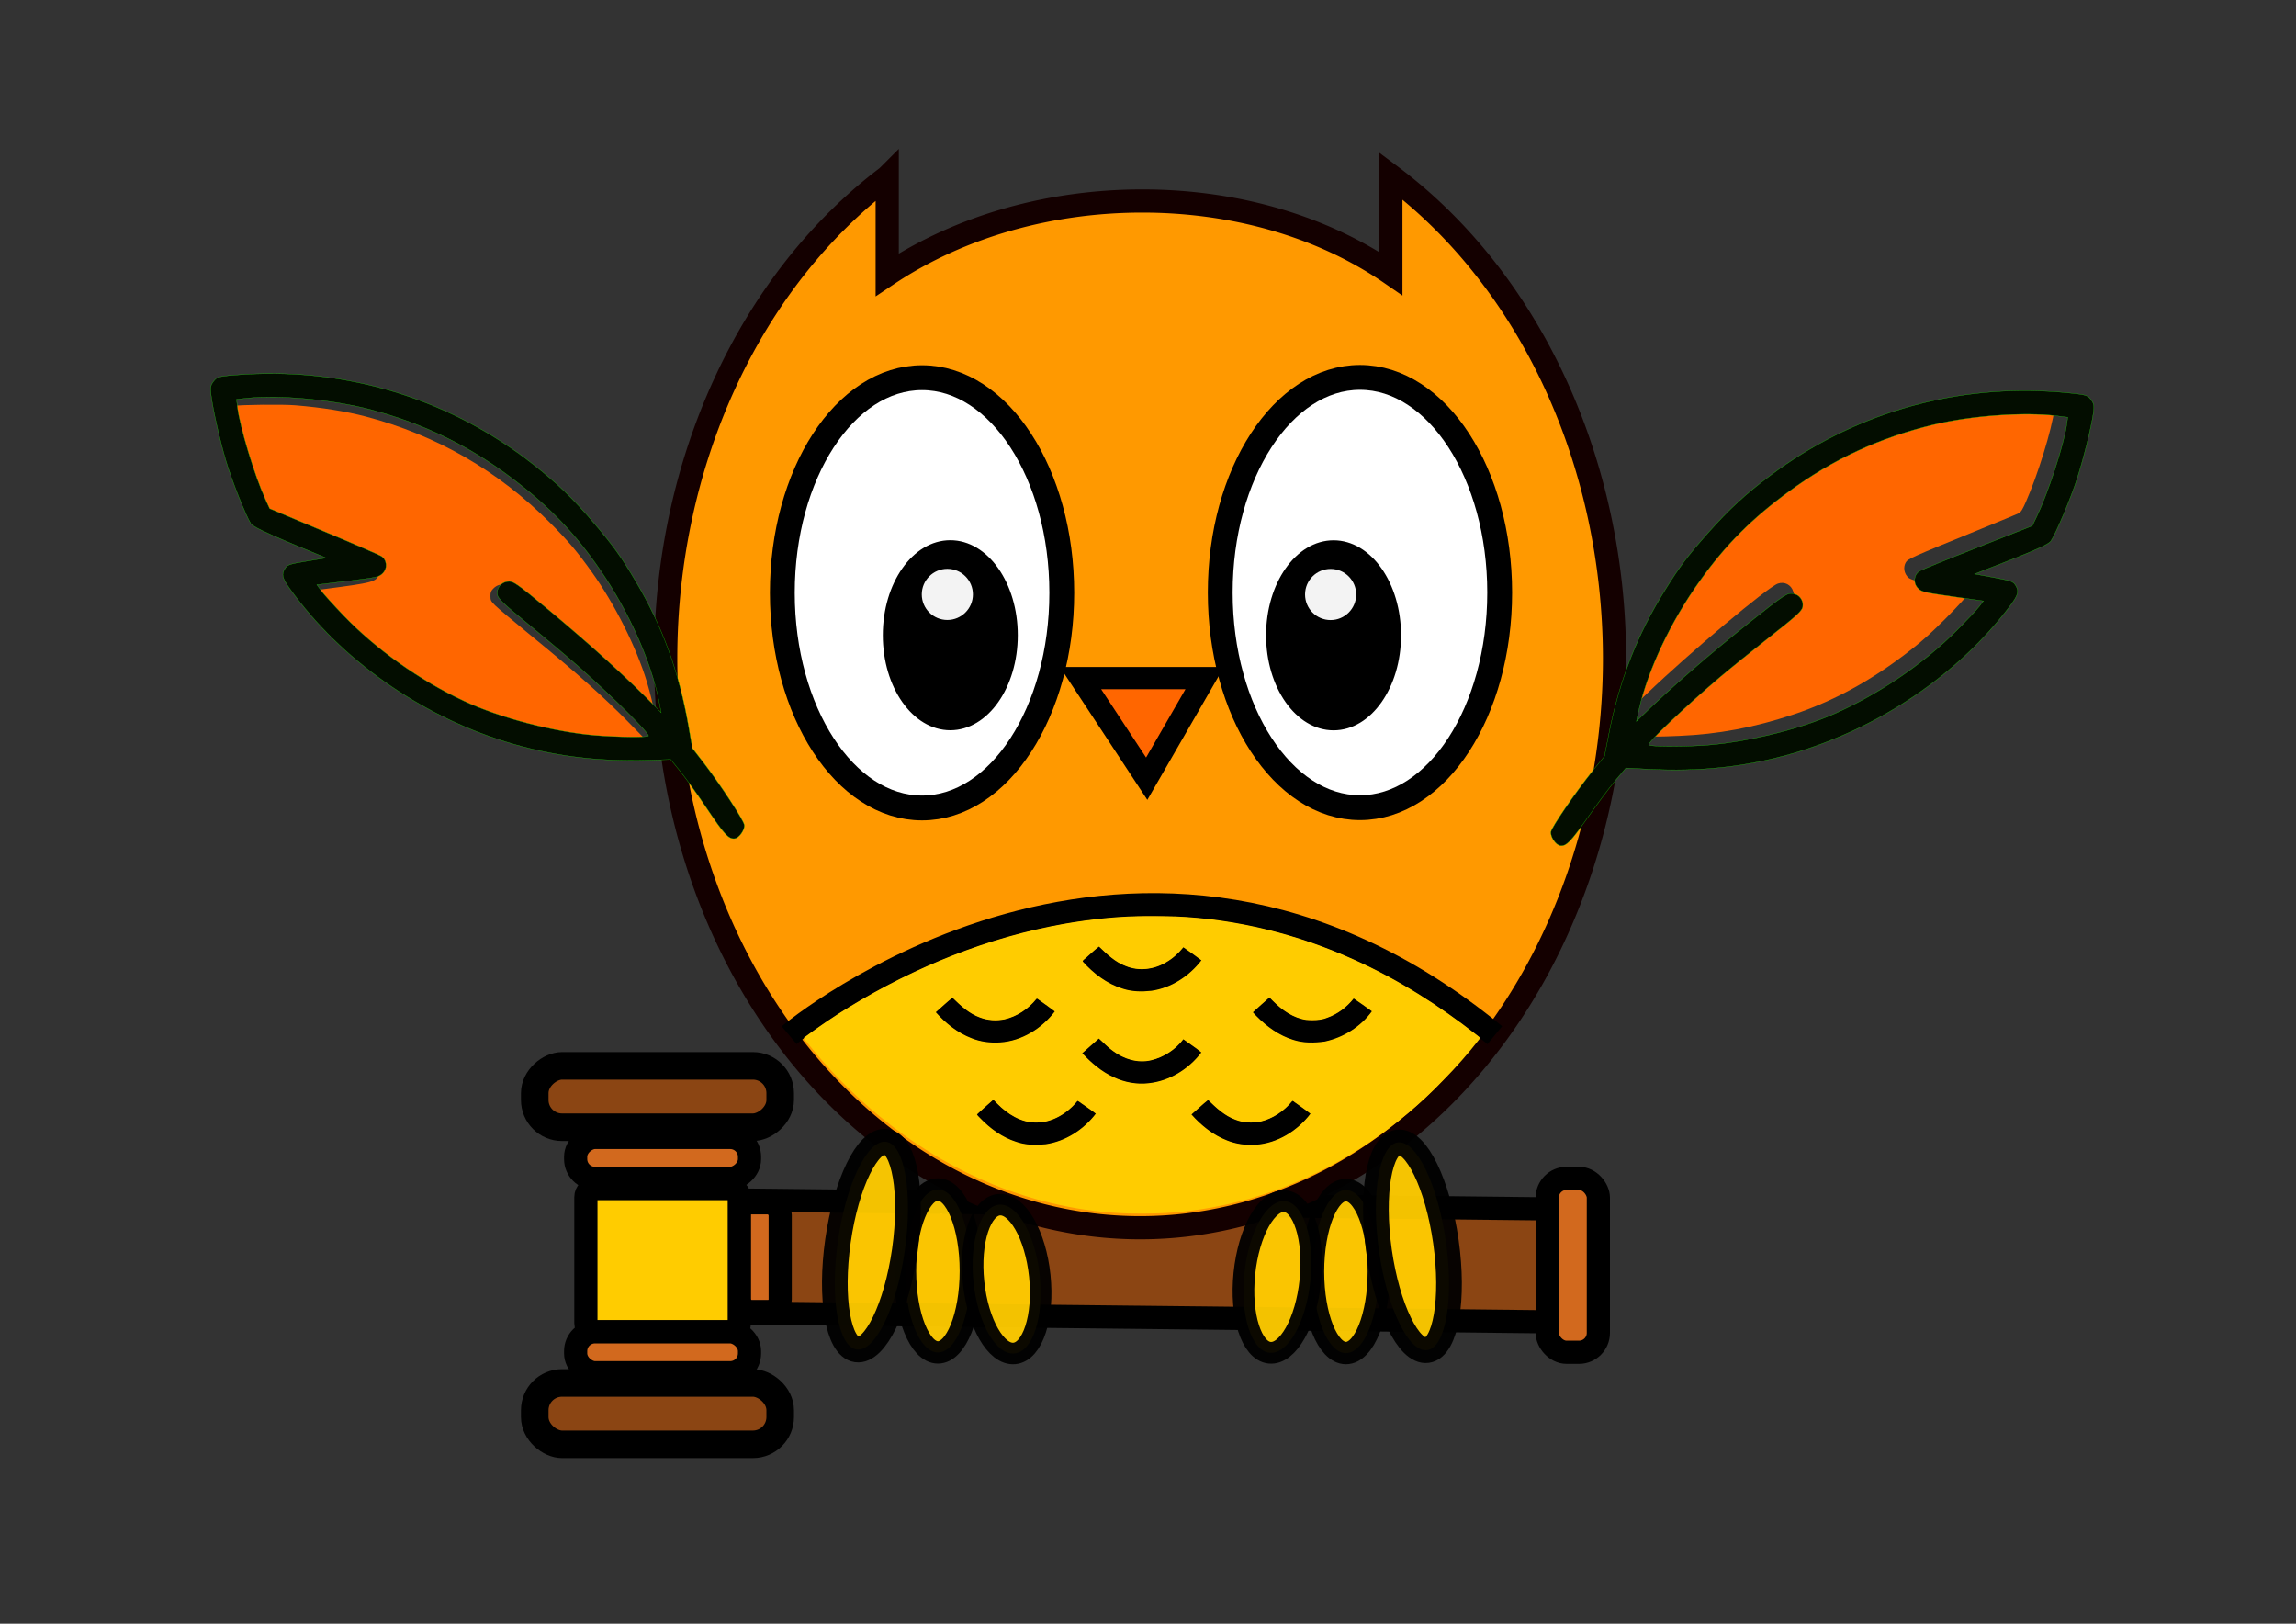 <?xml version="1.0" encoding="UTF-8" standalone="no"?>
<!-- Created with Inkscape (http://www.inkscape.org/) -->

<svg
   xmlns:dc="http://purl.org/dc/elements/1.1/"
   xmlns:cc="http://creativecommons.org/ns#"
   xmlns:rdf="http://www.w3.org/1999/02/22-rdf-syntax-ns#"
   xmlns:svg="http://www.w3.org/2000/svg"
   xmlns="http://www.w3.org/2000/svg"
   xmlns:sodipodi="http://sodipodi.sourceforge.net/DTD/sodipodi-0.dtd"
   xmlns:inkscape="http://www.inkscape.org/namespaces/inkscape"
   width="297mm"
   height="210mm"
   viewBox="0 0 297 210"
   version="1.1"
   id="svg8"
   inkscape:version="0.92.2pre0 (973e216, 2017-07-25)"
   sodipodi:docname="Kritis, the ever judgemental, yet cute Owl of Fury.svg"
   inkscape:export-filename="/usr/local/google/home/tstromberg/Downloads/drawing-v6.svg.png"
   inkscape:export-xdpi="106.99"
   inkscape:export-ydpi="106.99">
  <rect x="0" y="0" width="297" height="210" fill="#333333" stroke="none"/>
  <defs
     id="defs2" />
  <sodipodi:namedview
     id="base"
     pagecolor="#ffffff"
     bordercolor="#666666"
     borderopacity="1.0"
     inkscape:pageopacity="0.0"
     inkscape:pageshadow="2"
     inkscape:zoom="0.62162861"
     inkscape:cx="475.20328"
     inkscape:cy="72.537437"
     inkscape:document-units="mm"
     inkscape:current-layer="layer3"
     showgrid="true"
     inkscape:snap-global="true"
     showguides="false"
     inkscape:window-width="1278"
     inkscape:window-height="1390"
     inkscape:window-x="0"
     inkscape:window-y="50"
     inkscape:window-maximized="0"
     inkscape:snap-page="false"
     inkscape:snap-object-midpoints="false"
     inkscape:snap-bbox="false"
     inkscape:bbox-paths="true"
     inkscape:bbox-nodes="true"
     inkscape:snap-bbox-edge-midpoints="true"
     inkscape:snap-bbox-midpoints="true"
     objecttolerance="20"
     gridtolerance="10000"
     inkscape:object-paths="true"
     inkscape:snap-intersection-paths="true"
     inkscape:pagecheckerboard="true"
     units="mm"
     showborder="true">
    <inkscape:grid
       type="xygrid"
       id="grid8435" />
  </sodipodi:namedview>
  <g
     inkscape:groupmode="layer"
     id="layer3"
     inkscape:label="Gavel"
     style="display:inline"
     transform="translate(0,-87)">
    <path
       style="fill:#8b4513;fill-opacity:1;stroke:#000000;stroke-width:3;stroke-linecap:butt;stroke-linejoin:miter;stroke-miterlimit:4;stroke-dasharray:none;stroke-opacity:1"
       d="M 78.789,242.021 C 200.142,243.349 200.142,243.349 200.142,243.349 v 14.606 L 78.789,256.627"
       id="path1255"
       inkscape:connector-curvature="0" />
    <rect
       ry="1.563"
       y="242.558"
       x="95.61"
       height="14.066"
       width="5.313"
       id="rect4907-0-9"
       style="display:inline;opacity:1;fill:#d2691e;fill-opacity:1;stroke:#000000;stroke-width:3;stroke-miterlimit:4;stroke-dasharray:none;stroke-opacity:1" />
    <rect
       ry="1.093"
       y="240.728"
       x="75.788"
       height="18.521"
       width="19.844"
       id="rect4955"
       style="display:inline;opacity:1;fill:#ffcc00;fill-opacity:1;stroke:#000000;stroke-width:3;stroke-miterlimit:4;stroke-dasharray:none;stroke-opacity:1" />
    <rect
       transform="rotate(90)"
       ry="2.499"
       y="-96.954"
       x="234.113"
       height="22.49"
       width="5.292"
       id="rect4907-0-9-3"
       style="display:inline;opacity:1;fill:#d2691e;fill-opacity:1;stroke:#000000;stroke-width:3;stroke-miterlimit:4;stroke-dasharray:none;stroke-opacity:1" />
    <rect
       transform="rotate(90)"
       ry="3.528"
       y="-100.923"
       x="224.853"
       height="31.75"
       width="7.938"
       id="rect4907-0-9-3-6"
       style="display:inline;opacity:1;fill:#8b4513;fill-opacity:1;stroke:#000000;stroke-width:3.565;stroke-miterlimit:4;stroke-dasharray:none;stroke-opacity:1" />
    <rect
       transform="matrix(0,-1,-1,0,0,0)"
       ry="2.499"
       y="-96.954"
       x="-264.54"
       height="22.49"
       width="5.292"
       id="rect4907-0-9-3-2"
       style="display:inline;opacity:1;fill:#d2691e;fill-opacity:1;stroke:#000000;stroke-width:3;stroke-miterlimit:4;stroke-dasharray:none;stroke-opacity:1" />
    <rect
       transform="matrix(0,-1,-1,0,0,0)"
       ry="3.528"
       y="-100.923"
       x="-273.8"
       height="31.75"
       width="7.938"
       id="rect4907-0-9-3-6-6"
       style="display:inline;opacity:1;fill:#8b4513;fill-opacity:1;stroke:#000000;stroke-width:3.565;stroke-miterlimit:4;stroke-dasharray:none;stroke-opacity:1" />
    <rect
       ry="2.499"
       y="239.405"
       x="200.142"
       height="22.49"
       width="6.615"
       id="rect4907-0"
       style="display:inline;opacity:1;fill:#d2691e;fill-opacity:1;stroke:#000000;stroke-width:3;stroke-miterlimit:4;stroke-dasharray:none;stroke-opacity:1" />
  </g>
  <path
     style="display:inline;opacity:1;fill:#ff9900;fill-opacity:1;stroke:#140000;stroke-width:3;stroke-miterlimit:4;stroke-dasharray:none;stroke-opacity:1"
     d="m 179.917,22.743 v 12.632 c -9.243,-6.363 -20.715,-9.38 -32.156,-9.38 -11.583,0 -23.338,3.087 -32.996,9.538 v -12.655 a 61.367,73.639 0 0 0 -28.652,62.27 61.367,73.639 0 0 0 61.367,73.639 61.367,73.639 0 0 0 61.367,-73.639 61.367,73.639 0 0 0 -28.93,-62.406 z"
     id="path2011"
     inkscape:connector-curvature="0">
    <title
       id="title2022">owl circle</title>
  </path>
  <g
     inkscape:groupmode="layer"
     id="layer10"
     inkscape:label="Body Core"
     transform="translate(0,-87)" />
  <g
     inkscape:label="Body"
     inkscape:groupmode="layer"
     id="layer1"
     style="display:inline;opacity:1"
     transform="translate(0,-87)">
    <path
       style="fill:#ff6600;fill-opacity:1;stroke:#000000;stroke-width:2.875;stroke-linecap:butt;stroke-linejoin:miter;stroke-miterlimit:4;stroke-dasharray:none;stroke-opacity:1"
       d="M 155.835,174.702 H 139.773 l 8.56,13.012 z"
       id="path23"
       inkscape:connector-curvature="0" />
    <path
       style="fill:none;stroke:#000000;stroke-width:3;stroke-linecap:butt;stroke-linejoin:miter;stroke-miterlimit:4;stroke-dasharray:none;stroke-opacity:1"
       d="m 102.081,220.884 c 0,0 45.079,-37.968 91.281,0"
       id="path915"
       inkscape:connector-curvature="0"
       sodipodi:nodetypes="cc" />
    <path
       style="fill:none;stroke:#000000;stroke-width:3;stroke-linecap:butt;stroke-linejoin:miter;stroke-miterlimit:4;stroke-dasharray:none;stroke-opacity:1"
       d="m 141.051,210.3 c 5.629,6.35 11.339,2.646 13.229,0"
       id="path955"
       inkscape:connector-curvature="0"
       sodipodi:nodetypes="cc" />
    <path
       style="fill:none;stroke:#000000;stroke-width:3;stroke-linecap:butt;stroke-linejoin:miter;stroke-miterlimit:4;stroke-dasharray:none;stroke-opacity:1"
       d="m 122.09,216.915 c 5.629,6.35 11.339,2.646 13.229,0"
       id="path955-6"
       inkscape:connector-curvature="0"
       sodipodi:nodetypes="cc" />
    <path
       style="fill:none;stroke:#000000;stroke-width:3;stroke-linecap:butt;stroke-linejoin:miter;stroke-miterlimit:4;stroke-dasharray:none;stroke-opacity:1"
       d="m 163.1,216.915 c 5.629,6.35 11.339,2.646 13.229,0"
       id="path955-2"
       inkscape:connector-curvature="0"
       sodipodi:nodetypes="cc" />
    <path
       style="fill:none;stroke:#000000;stroke-width:3;stroke-linecap:butt;stroke-linejoin:miter;stroke-miterlimit:4;stroke-dasharray:none;stroke-opacity:1"
       d="m 127.381,230.144 c 5.629,6.35 11.339,2.646 13.229,0"
       id="path955-9"
       inkscape:connector-curvature="0"
       sodipodi:nodetypes="cc" />
    <path
       style="fill:none;stroke:#000000;stroke-width:3;stroke-linecap:butt;stroke-linejoin:miter;stroke-miterlimit:4;stroke-dasharray:none;stroke-opacity:1"
       d="m 155.163,230.144 c 5.629,6.35 11.339,2.646 13.229,0"
       id="path955-1"
       inkscape:connector-curvature="0"
       sodipodi:nodetypes="cc" />
    <path
       style="fill:none;stroke:#000000;stroke-width:3;stroke-linecap:butt;stroke-linejoin:miter;stroke-miterlimit:4;stroke-dasharray:none;stroke-opacity:1"
       d="m 141.051,222.207 c 5.629,6.35 11.339,2.646 13.229,0"
       id="path955-27"
       inkscape:connector-curvature="0"
       sodipodi:nodetypes="cc" />
    <path
       inkscape:connector-curvature="0"
       id="path4013"
       d=""
       style="fill:#ffcc00;stroke-width:0.12" />
    <path
       style="fill:#ff6600;stroke-width:0.12"
       d="m 212.912,182.174 -0.658,-0.074 2.634,-2.632 c 3.731,-3.729 6.153,-5.859 12.93,-11.37 4.111,-3.344 4.42,-3.686 4.149,-4.589 -0.263,-0.877 -1.124,-1.326 -1.98,-1.032 -1.338,0.46 -11.597,9.078 -16.955,14.243 -1.41,1.359 -2.107,1.957 -2.132,1.827 -0.066,-0.345 0.592,-2.859 1.259,-4.803 2.761,-8.06 7.969,-15.911 14.215,-21.431 5.423,-4.793 11.52,-8.352 18.085,-10.558 3.716,-1.249 6.651,-1.903 10.715,-2.391 2.271,-0.272 7.199,-0.367 9.129,-0.176 l 1.536,0.152 -0.076,0.553 c -0.374,2.737 -2.137,8.455 -3.706,12.021 -0.421,0.957 -0.65,1.333 -0.883,1.453 -0.173,0.088 -2.631,1.105 -5.462,2.258 -8.304,3.383 -8.907,3.651 -9.17,4.083 -0.388,0.636 -0.247,1.49 0.333,2.015 0.125,0.113 0.548,0.286 0.94,0.385 0.614,0.155 6.729,1.025 7.204,1.025 0.502,0 -4.28,4.996 -6.671,6.97 -5.281,4.358 -10.666,7.417 -16.402,9.317 -5.059,1.675 -9.697,2.543 -14.726,2.753 -2.778,0.116 -3.3,0.117 -4.31,0.003 z"
       id="path3945"
       inkscape:connector-curvature="0" />
    <path
       style="fill:#ff6600;stroke-width:0.12"
       d="m 77.719,182.399 c -6.634,-0.301 -14.383,-2.282 -20.057,-5.126 -4.044,-2.027 -8.081,-4.748 -11.55,-7.784 -1.586,-1.388 -4.467,-4.327 -5.308,-5.414 l -0.521,-0.673 1.582,-0.205 c 6.459,-0.838 6.825,-0.937 7.156,-1.942 0.18,-0.544 0.057,-1.138 -0.311,-1.506 -0.318,-0.318 -2.635,-1.315 -10.052,-4.325 -5.242,-2.127 -4.629,-1.669 -5.703,-4.263 -1.418,-3.426 -2.968,-8.619 -3.275,-10.971 l -0.08,-0.615 0.518,-0.073 c 1.161,-0.163 6.433,-0.219 8.061,-0.086 3.446,0.282 6.571,0.781 9.159,1.463 9.124,2.403 17.12,7.016 23.827,13.744 2.351,2.359 3.484,3.696 5.412,6.391 2.934,4.099 5.75,9.718 7.091,14.144 0.438,1.445 0.902,3.369 0.902,3.737 0,0.117 -0.807,-0.591 -1.945,-1.708 -3.101,-3.042 -6.993,-6.479 -11.763,-10.39 -3.218,-2.638 -4.731,-3.795 -5.296,-4.046 -0.64,-0.285 -1.257,-0.15 -1.773,0.388 -0.293,0.306 -0.353,0.469 -0.353,0.955 0,0.542 0.045,0.632 0.599,1.197 0.329,0.336 2.415,2.092 4.635,3.902 5.947,4.85 9.523,8.031 12.785,11.375 l 1.736,1.78 -0.778,0.076 c -0.989,0.096 -2.182,0.09 -4.697,-0.024 z"
       id="path3949"
       inkscape:connector-curvature="0" />
    <path
       style="fill:#ffcc00;stroke-width:0.12"
       d="m 121.663,243.981 c 0.086,-0.035 0.19,-0.03 0.229,0.009 0.04,0.04 -0.031,0.068 -0.157,0.063 -0.139,-0.006 -0.168,-0.034 -0.072,-0.072 z"
       id="path3987"
       inkscape:connector-curvature="0" />
    <path
       style="fill:#ffcc00;fill-opacity:1;stroke-width:0.052"
       d="m 148.68,205.493 c -3.686,-0.043 -7.365,0.359 -10.994,0.982 -9.877,1.737 -19.322,5.574 -27.868,10.782 -2,1.225 -3.936,2.553 -5.821,3.948 -0.032,0.27 0.348,0.474 0.473,0.717 6.36,7.939 14.601,14.474 24.065,18.297 5.536,2.227 11.456,3.551 17.427,3.724 2.584,0.057 5.175,0.006 7.742,-0.321 8.427,-0.978 16.534,-4.176 23.53,-8.944 3.409,-2.319 6.592,-4.973 9.446,-7.951 1.666,-1.68 3.235,-3.459 4.687,-5.327 0.215,-0.228 -0.189,-0.38 -0.314,-0.52 -4.912,-3.861 -10.232,-7.231 -15.942,-9.785 -7.255,-3.271 -15.119,-5.236 -23.078,-5.569 -1.117,-0.034 -2.234,-0.032 -3.352,-0.032 z m -6.514,3.935 c 1.032,0.982 2.092,2.01 3.455,2.512 1.682,0.7 3.664,0.458 5.207,-0.476 0.871,-0.49 1.615,-1.18 2.249,-1.947 0.791,0.543 1.57,1.105 2.334,1.685 -1.566,2.041 -3.905,3.584 -6.483,3.944 -1.243,0.132 -2.533,0.12 -3.729,-0.286 -2.015,-0.625 -3.747,-1.949 -5.143,-3.51 0.005,-0.225 0.441,-0.423 0.61,-0.637 0.504,-0.425 0.956,-0.897 1.5,-1.285 z m 22.513,7.042 c 1.172,1.181 2.63,2.217 4.316,2.444 0.896,0.025 1.827,0.082 2.672,-0.277 1.361,-0.475 2.549,-1.377 3.439,-2.501 0.796,0.538 1.583,1.091 2.36,1.656 -1.447,2.005 -3.691,3.398 -6.099,3.916 -1.344,0.182 -2.759,0.221 -4.071,-0.212 -1.843,-0.562 -3.451,-1.736 -4.791,-3.106 -0.149,-0.152 -0.305,-0.299 -0.437,-0.467 0.695,-0.657 1.428,-1.284 2.143,-1.923 0.156,0.157 0.312,0.314 0.467,0.471 z m -41.478,-0.432 c 1.052,1.009 2.144,2.057 3.546,2.555 1.009,0.393 2.138,0.448 3.195,0.248 1.624,-0.376 3.079,-1.352 4.122,-2.642 0.143,-0.138 0.323,0.178 0.478,0.225 0.64,0.456 1.285,0.91 1.905,1.391 -1.68,2.21 -4.277,3.827 -7.069,4.008 -1.265,0.086 -2.547,-0.073 -3.722,-0.551 -1.796,-0.694 -3.342,-1.927 -4.608,-3.36 0.717,-0.617 1.42,-1.303 2.153,-1.873 z m 18.938,5.285 c 0.616,0.516 1.148,1.138 1.818,1.594 1.391,1.05 3.217,1.63 4.947,1.212 1.642,-0.394 3.147,-1.375 4.17,-2.718 0.767,0.568 1.623,1.099 2.327,1.705 -1.621,2.153 -4.115,3.699 -6.819,3.983 -1.535,0.179 -3.091,-0.11 -4.491,-0.763 -1.579,-0.719 -2.92,-1.862 -4.095,-3.122 0.707,-0.638 1.424,-1.268 2.143,-1.891 z m -13.152,8.406 c 1.324,1.352 3.079,2.47 5.031,2.455 2.111,0.017 4.066,-1.196 5.362,-2.799 0.252,0.085 0.504,0.344 0.755,0.488 0.532,0.388 1.132,0.765 1.617,1.167 -1.571,2.058 -3.918,3.58 -6.497,3.952 -1.269,0.122 -2.588,0.126 -3.81,-0.315 -1.79,-0.574 -3.354,-1.701 -4.641,-3.05 -0.133,-0.16 -0.362,-0.32 -0.422,-0.494 0.679,-0.66 1.404,-1.27 2.109,-1.902 0.165,0.166 0.331,0.332 0.496,0.498 z m 27.287,-0.462 c 1.052,1.009 2.144,2.057 3.546,2.555 1.009,0.393 2.138,0.448 3.195,0.248 1.624,-0.376 3.079,-1.352 4.122,-2.642 0.143,-0.138 0.323,0.178 0.478,0.225 0.64,0.456 1.285,0.91 1.905,1.391 -1.68,2.21 -4.277,3.827 -7.069,4.008 -1.265,0.086 -2.547,-0.073 -3.722,-0.551 -1.796,-0.694 -3.342,-1.927 -4.608,-3.36 0.717,-0.617 1.42,-1.303 2.153,-1.873 z"
       id="path1670"
       inkscape:connector-curvature="0" />
    <ellipse
       style="opacity:0.95;fill:#ffcc00;fill-opacity:1;stroke:#000000;stroke-width:2.888;stroke-miterlimit:4;stroke-dasharray:none;stroke-opacity:1"
       id="path1153"
       cx="121.326"
       cy="251.377"
       rx="4.254"
       ry="10.538" />
    <ellipse
       style="opacity:0.95;fill:#ffcc00;fill-opacity:1;stroke:#000000;stroke-width:2.783;stroke-miterlimit:4;stroke-dasharray:none;stroke-opacity:1"
       id="path1153-8"
       cx="103.281"
       cy="263.973"
       rx="4.305"
       ry="9.666"
       transform="matrix(0.995,-0.099,0.104,0.995,0,0)" />
    <ellipse
       style="opacity:0.95;fill:#ffcc00;fill-opacity:1;stroke:#000000;stroke-width:3.32;stroke-miterlimit:4;stroke-dasharray:none;stroke-opacity:1"
       id="path1153-7"
       cx="146.553"
       cy="229.745"
       rx="4.368"
       ry="13.563"
       transform="rotate(8.1)" />
    <g
       transform="matrix(-1,0,0,1,252.42,24.51)"
       style="display:inline;opacity:1"
       id="g2027-2">
      <ellipse
         ry="10.538"
         rx="4.254"
         cy="226.951"
         cx="78.317"
         id="path1153-9"
         style="opacity:0.95;fill:#ffcc00;fill-opacity:1;stroke:#000000;stroke-width:2.888;stroke-miterlimit:4;stroke-dasharray:none;stroke-opacity:1" />
      <ellipse
         transform="rotate(-5.835)"
         ry="9.851"
         rx="4.295"
         cy="235.33"
         cx="63.587"
         id="path1153-8-1"
         style="opacity:0.95;fill:#ffcc00;fill-opacity:1;stroke:#000000;stroke-width:2.806;stroke-miterlimit:4;stroke-dasharray:none;stroke-opacity:1" />
      <ellipse
         transform="rotate(8.1)"
         ry="13.563"
         rx="4.368"
         cy="211.623"
         cx="100.531"
         id="path1153-7-2"
         style="opacity:0.95;fill:#ffcc00;fill-opacity:1;stroke:#000000;stroke-width:3.32;stroke-miterlimit:4;stroke-dasharray:none;stroke-opacity:1" />
    </g>
  </g>
  <g
     inkscape:groupmode="layer"
     id="layer2"
     inkscape:label="Wings"
     style="display:inline"
     transform="translate(0,-87)">
    <g
       id="g1068"
       transform="matrix(0.035,0.005,0.005,-0.035,89.439,249.904)"
       style="fill:#030d00;fill-opacity:1;stroke:#ffffff;stroke-width:0.992;stroke-miterlimit:4;stroke-dasharray:none;stroke-opacity:1">
      <path
         id="path1066"
         d="m 4464.918,3845.94 c -363.467,-31.235 -702.22,-188.612 -961.409,-446.903 -80.77,-80.49 -133.211,-144.763 -198.309,-243.274 -60.276,-91.303 -83.784,-133.35 -125.978,-229.458 -77.154,-174.797 -118.142,-350.194 -128.389,-550.819 l -4.219,-80.491 -35.563,-59.467 c -50.632,-85.897 -119.347,-224.653 -119.347,-242.072 0,-18.02 24.713,-45.051 40.988,-45.051 21.7,0 36.166,19.822 85.593,117.132 26.522,52.859 62.688,118.934 80.168,147.166 l 31.947,51.057 80.77,7.208 c 189.268,16.819 353.823,58.866 514.158,130.947 299.574,135.152 560.571,371.818 711.865,646.327 24.713,45.051 26.522,58.266 10.247,78.088 -10.85,13.215 -16.877,14.416 -82.579,17.42 l -71.729,3.003 125.375,70.88 c 88.606,50.457 127.183,75.685 133.211,87.098 13.864,27.03 51.235,167.589 63.29,241.472 12.658,73.282 24.713,192.216 24.713,245.076 0,25.829 -3.014,34.839 -15.069,46.252 -12.658,13.215 -19.288,15.017 -58.468,14.416 -24.11,-0.601 -69.921,-3.003 -101.264,-6.007 z m 84.387,-112.927 c 0,-72.081 -31.947,-254.686 -60.879,-345.989 l -11.453,-36.041 -184.446,-105.118 c -101.867,-57.665 -191.076,-109.924 -198.912,-115.93 -20.494,-15.617 -19.891,-47.453 1.206,-63.672 15.069,-12.014 24.11,-12.614 130.197,-12.614 h 113.922 l -12.658,-22.826 c -7.233,-13.215 -39.18,-58.266 -71.126,-100.913 -101.867,-135.753 -248.339,-269.103 -399.03,-362.808 -124.169,-77.487 -311.629,-151.37 -461.115,-182.605 -83.181,-16.819 -188.665,-30.634 -194.09,-25.829 -6.63,7.208 109.703,154.374 221.214,280.515 30.741,34.839 103.073,112.326 160.335,172.394 88.606,92.504 104.881,112.326 104.881,127.944 0,23.426 -18.686,42.047 -42.194,42.047 -21.097,0 -30.138,-7.809 -139.238,-123.139 -138.033,-146.565 -253.764,-279.915 -347.795,-402.453 l -13.864,-18.02 3.014,43.249 c 12.055,148.968 69.921,336.979 154.308,498.561 74.743,144.162 156.719,253.485 277.874,371.217 143.458,139.357 300.779,240.871 486.431,314.754 133.211,52.859 324.287,94.306 443.032,96.108 l 40.385,0.601 z"
         inkscape:connector-curvature="0"
         style="fill:#030d00;fill-opacity:1;stroke:#1ad905;stroke-width:0.992;stroke-miterlimit:4;stroke-dasharray:none;stroke-opacity:1" />
      <path
         id="path1066-9"
         d="m -2032.858,2982.481 c 359.141,64.043 727.109,-0.151 1044.388,-182.433 98.873,-56.804 166.181,-105.287 254.588,-183.558 81.882,-72.559 115.485,-107.076 181.148,-188.963 119.824,-148.825 204.874,-307.603 266.773,-498.716 l 24.938,-76.646 49.761,-48.217 c 71.166,-69.837 173.498,-186.04 178.013,-202.865 4.671,-17.404 -12.192,-49.917 -27.91,-54.135 -20.958,-5.624 -40.068,9.771 -113.028,90.943 -39.316,44.179 -91.373,98.621 -115.573,121.357 l -44.089,41.032 -79.878,-13.974 c -187.159,-32.814 -356.988,-34.856 -530.527,-6.797 -324.367,52.884 -637.787,213.812 -855.063,439.724 -35.546,37.105 -40.718,49.4 -30.137,72.763 7.054,15.575 12.564,18.298 75.241,38.229 l 68.499,21.493 -139.462,35.96 c -98.656,25.766 -142.454,40.133 -151.234,49.593 -20.396,22.513 -92.923,148.581 -123.717,216.814 -31.22,67.497 -73.691,179.241 -87.392,230.294 -6.695,24.946 -6.12,34.43 2.566,48.577 8.8,16.044 14.737,19.503 52.733,29.078 23.442,5.669 68.309,15.223 99.36,20.446 z m -52.232,-130.941 c 18.683,-69.618 96.869,-237.702 148.478,-318.385 l 20.403,-31.84 205.389,-53.718 c 113.332,-29.29 213.038,-56.64 222.163,-60.411 23.842,-9.772 31.511,-40.676 15.339,-61.808 -11.44,-15.509 -20.017,-18.432 -122.478,-45.93 l -110.029,-29.529 18.142,-18.765 c 10.411,-10.888 52.943,-46.119 94.852,-79.029 133.573,-104.709 309.603,-195.537 479.432,-246.981 140.01,-42.654 340.214,-65.423 492.687,-56.844 84.698,5.316 190.158,19.314 194.152,25.362 4.535,8.68 -145.967,120.663 -286.363,213.59 -38.721,25.681 -128.665,81.771 -199.54,124.944 -109.555,66.376 -130.411,81.302 -134.459,96.386 -6.072,22.626 7.149,45.454 29.853,51.547 20.376,5.468 31.132,0.27 166.397,-82.84 171.305,-105.778 317.645,-204.573 440.224,-298.55 l 18.061,-13.811 -14.121,40.99 c -50.255,140.752 -154.875,307.339 -278.26,441.526 -109.555,119.862 -217.066,204.201 -364.597,286.506 -174.676,97.41 -352.933,154.677 -551.39,177.915 -142.359,16.525 -337.648,7.028 -452.802,-22.01 l -39.161,-9.888 z"
         inkscape:connector-curvature="0"
         style="fill:#030d00;fill-opacity:1;stroke:#1ad905;stroke-width:0.992;stroke-miterlimit:4;stroke-dasharray:none;stroke-opacity:1" />
    </g>
  </g>
  <g
     inkscape:groupmode="layer"
     id="layer4"
     inkscape:label="Eyes"
     transform="translate(-0.172,-87)"
     style="display:inline">
    <g
       style="display:inline;fill:#ffffff;fill-opacity:1"
       transform="matrix(-1,0,0,1,252.169,21.78)"
       id="g3863-7">
      <ellipse
         ry="0.265"
         rx="0.066"
         cy="167.09"
         cx="123.891"
         id="path8447-5"
         style="fill:#ffffff;fill-opacity:1;stroke:#000000;stroke-width:0.265;stroke-opacity:1" />
      <circle
         r="3.307"
         cy="140.417"
         cx="129.548"
         id="path1106-3-5"
         style="opacity:0.95;fill:#ffffff;fill-opacity:1;stroke:#1ad905;stroke-width:0;stroke-miterlimit:4;stroke-dasharray:none;stroke-opacity:1" />
      <ellipse
         ry="27.825"
         rx="18.074"
         cy="141.892"
         cx="132.725"
         id="path8572-3-6"
         style="fill:#ffffff;fill-opacity:1;stroke:#000000;stroke-width:3.213;stroke-miterlimit:4;stroke-dasharray:none;stroke-opacity:1" />
    </g>
    <g
       id="g3863"
       transform="translate(43.365,21.744)"
       style="display:inline;fill:#ffffff;fill-opacity:1">
      <ellipse
         ry="0.265"
         rx="0.066"
         cy="167.09"
         cx="123.891"
         id="path8447"
         style="fill:#ffffff;fill-opacity:1;stroke:#000000;stroke-width:0.265;stroke-opacity:1" />
      <ellipse
         ry="11.983"
         rx="7.22"
         cy="147.378"
         cx="129.117"
         id="path8612-5"
         style="fill:#ffffff;fill-opacity:1;stroke:#000000;stroke-width:0.612;stroke-miterlimit:4;stroke-dasharray:none;stroke-opacity:1" />
      <circle
         r="3.307"
         cy="140.164"
         cx="129.06"
         id="path1106-3"
         style="opacity:0.95;fill:#ffffff;fill-opacity:1;stroke:#1ad905;stroke-width:0;stroke-miterlimit:4;stroke-dasharray:none;stroke-opacity:1" />
      <ellipse
         ry="27.825"
         rx="18.074"
         cy="141.892"
         cx="132.725"
         id="path8572-3"
         style="fill:#ffffff;fill-opacity:1;stroke:#000000;stroke-width:3.213;stroke-miterlimit:4;stroke-dasharray:none;stroke-opacity:1" />
    </g>
  </g>
  <g
     inkscape:groupmode="layer"
     id="layer7"
     inkscape:label="Pupils"
     style="display:inline"
     transform="translate(0,-87)" />
  <g
     inkscape:groupmode="layer"
     id="layer8"
     inkscape:label="Pupil Shine"
     style="display:inline"
     transform="translate(0,-87)">
    <g
       id="g1091"
       transform="translate(42.76,24.425)">
      <g
         id="g1037"
         style="display:inline">
        <ellipse
           transform="scale(-1,1)"
           style="display:inline;fill:#000000;fill-opacity:1;stroke:#000000;stroke-width:0.659;stroke-miterlimit:4;stroke-dasharray:none;stroke-opacity:1"
           id="path8612-5-3"
           cx="-80.165"
           cy="144.732"
           rx="8.399"
           ry="11.959" />
      </g>
      <circle
         r="3.307"
         cy="139.452"
         cx="79.784"
         id="path1106"
         style="display:inline;opacity:0.95;fill:#ffffff;fill-opacity:1;stroke:#1ad905;stroke-width:0;stroke-miterlimit:4;stroke-dasharray:none;stroke-opacity:1" />
      <g
         id="g1037-6"
         style="display:inline"
         transform="translate(49.579,0.011)">
        <ellipse
           transform="scale(-1,1)"
           style="display:inline;fill:#000000;fill-opacity:1;stroke:#000000;stroke-width:0.659;stroke-miterlimit:4;stroke-dasharray:none;stroke-opacity:1"
           id="path8612-5-3-7"
           cx="-80.165"
           cy="144.732"
           rx="8.399"
           ry="11.959" />
      </g>
      <circle
         r="3.307"
         cy="139.463"
         cx="129.363"
         id="path1106-5"
         style="display:inline;opacity:0.95;fill:#ffffff;fill-opacity:1;stroke:#1ad905;stroke-width:0;stroke-miterlimit:4;stroke-dasharray:none;stroke-opacity:1" />
    </g>
  </g>
</svg>

